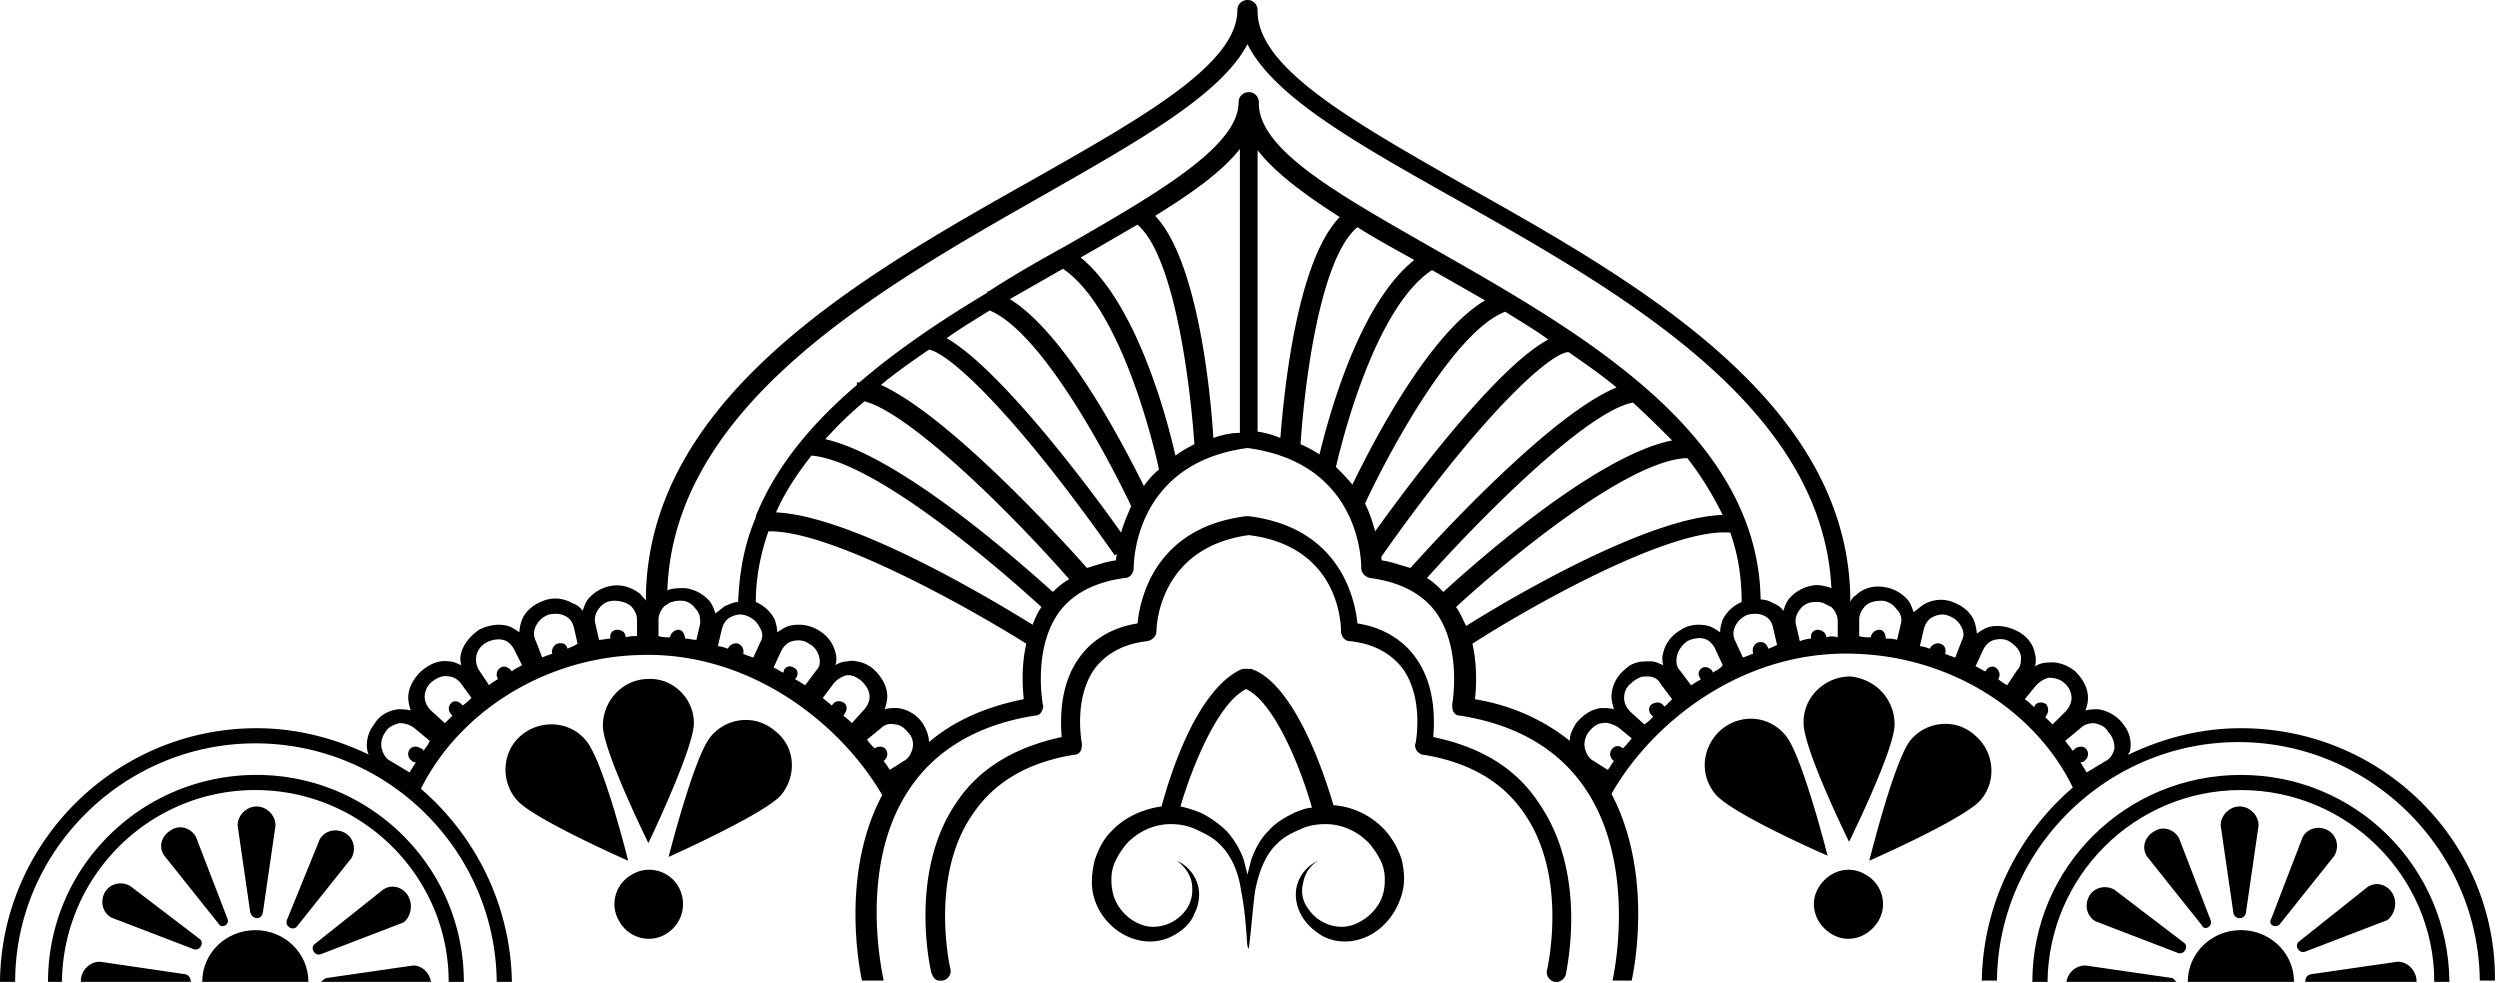 <svg xmlns="http://www.w3.org/2000/svg" width="356" height="140" fill="currentColor" viewBox="0 0 356 140">
  <path d="M222.995 138.742a1.62 1.62 0 0 1-1.08 1.078h-.54c-.72-.179-1.26-.898-1.08-1.617 0-.18 3.06-12.94-3.06-22.105-3.059-4.673-7.919-7.549-14.578-8.627-.36 0-.72-.359-.9-.539-.18-.359-.36-.719-.18-1.078 0 0 1.26-6.29-1.8-10.604-1.62-2.156-4.139-3.594-7.559-3.953-.72 0-1.26-.72-1.26-1.438 0-.54 0-12.041-13.138-13.659-12.959 1.797-13.139 13.3-13.139 13.659 0 .719-.54 1.258-1.26 1.438-3.419.359-5.939 1.797-7.559 3.953-3.059 4.314-1.8 10.604-1.8 10.604 0 .359 0 .719-.18 1.078a.99.99 0 0 1-.899.539c-6.66 1.078-11.519 3.954-14.579 8.627-6.119 8.985-3.06 21.925-3.06 21.925.18.719-.359 1.438-1.079 1.618h-.54c-.54 0-.9-.54-1.08-1.079-.18-.539-3.24-14.197 3.419-24.082 3.24-5.032 8.459-8.087 15.119-9.525-.18-2.336-.36-7.368 2.519-11.322 1.8-2.516 4.68-4.313 8.279-4.852.36-3.595 2.52-13.659 15.479-15.277h.36c12.958 1.618 15.118 11.682 15.478 15.276 3.6.54 6.479 2.337 8.279 4.853 2.88 3.954 2.7 8.986 2.52 11.322 6.839 1.438 11.878 4.493 15.118 9.525 7.019 10.244 3.78 23.723 3.78 24.262Z"/>
  <path d="M199.598 122.388c-.54-1.618-1.26-2.876-2.34-4.134-1.98-2.156-4.68-3.414-7.379-3.594-1.08-3.774-5.4-17.253-11.699-19.41h-1.26c-3.059 1.258-5.759 5.032-7.739 9.166-1.98 4.133-3.24 8.447-3.78 10.424-2.699.359-5.399 1.617-7.199 3.594-1.08 1.078-1.8 2.516-2.339 4.133-.36 1.618-.54 3.235-.18 4.853.719 3.055 3.239 5.751 6.479 6.47 1.62.359 3.239.179 4.679-.54 1.44-.718 2.7-1.797 3.24-3.234.72-1.438.9-3.056.36-4.493-.54-1.438-1.62-2.516-2.88-3.056 1.08.719 1.98 1.977 2.16 3.235.18 1.258 0 2.516-.72 3.595-1.44 2.156-4.139 3.055-6.299 2.336-2.16-.719-3.96-2.696-4.32-5.032-.18-1.078-.18-2.336.18-3.415.36-1.078 1.08-2.156 1.8-3.055 1.62-1.797 3.96-2.875 6.299-2.875 1.26 0 2.34.179 3.6.719 1.08.539 2.34 1.078 3.24 1.976 1.799 1.618 2.879 4.134 3.239 6.83.54 2.695.72 5.391.9 8.267v-1.079c0 .36 0 .719.18 1.079.36-2.696.54-5.572.9-8.267.54-2.696 1.44-5.212 3.24-6.83.899-.898 1.979-1.437 3.239-1.976 1.08-.54 2.34-.719 3.6-.719 2.34 0 4.679 1.078 6.299 2.875.72.899 1.44 1.977 1.8 3.055.36 1.079.36 2.337.18 3.415-.36 2.336-2.34 4.313-4.5 5.032-2.159.719-4.859-.18-6.299-2.336-.72-.899-1.08-2.337-.72-3.595.18-1.258.9-2.516 2.16-3.235-1.26.54-2.34 1.618-2.88 3.056-.54 1.437-.36 3.055.36 4.493.72 1.437 1.98 2.516 3.24 3.234 1.44.719 3.06.899 4.679.54 3.24-.719 5.58-3.415 6.48-6.47.54-1.797.36-3.415 0-5.032Zm-15.299-6.65c-1.44.719-2.699 1.438-3.779 2.696-1.08 1.078-1.8 2.516-2.34 3.954l-.54 2.156-.54-2.156a12.746 12.746 0 0 0-2.34-3.954 14.403 14.403 0 0 0-3.779-2.696c-.9-.359-1.98-.719-2.88-.898 1.44-5.033 5.22-14.737 9.359-16.714 4.14 1.977 7.919 11.681 9.359 16.893-.72 0-1.62.36-2.52.719Zm85.49-12.58c0 3.594-6.479 16.714-6.479 16.714s-6.659-13.479-6.479-17.074c0-3.594 3.059-6.47 6.659-6.47 3.6.36 6.299 3.236 6.299 6.83Zm-9.539 18.691s-13.678-5.931-16.018-8.807c-2.34-2.875-1.8-6.829.9-9.165 2.88-2.337 6.839-1.977 9.179.898 2.34 2.876 5.939 17.074 5.939 17.074Zm21.779-7.908c-2.34 2.696-15.839 8.626-15.839 8.626s3.6-14.557 5.94-17.252c2.34-2.696 6.479-3.056 9.179-.54 2.699 2.337 3.059 6.47.72 9.166Zm-14.579 17.253c-1.44 2.336-4.319 3.235-6.659 1.797s-3.24-4.313-1.8-6.65c1.44-2.336 4.32-3.234 6.66-1.797 2.339 1.258 3.239 4.314 1.799 6.65Z"/>
  <path d="M319.104 103.697c-5.759 0-11.159 1.438-16.018 3.774 0-.18 0-.18.18-.359.36-1.438 0-2.876-.9-3.954-.72-1.078-2.16-1.977-3.6-2.157-.54 0-1.259 0-1.799.18.18-.539.36-1.078.36-1.797 0-1.438-.72-2.696-1.8-3.774-1.08-.899-2.52-1.438-3.96-1.258-.54 0-1.26.18-1.8.539.18-.54.18-1.258 0-1.797-.18-1.258-1.079-2.516-2.519-3.235-1.44-.72-2.88-.899-4.14-.54-.54.18-1.08.54-1.62.9 0-.54-.18-1.259-.36-1.798-.54-1.258-1.619-2.157-3.059-2.696-1.44-.539-2.88-.36-4.14.36-.54.36-.9.719-1.44 1.078-.18-.54-.36-1.078-.72-1.617a5.559 5.559 0 0 0-3.599-1.977c-1.44-.18-2.88.18-3.96 1.258-.36.18-.54.539-.72.898 0-28.395-30.236-45.468-54.533-59.127-16.019-9.165-30.057-16.893-29.877-25.16 0-.72-.54-1.438-1.44-1.438-.72 0-1.44.54-1.44 1.438 0 7.728-13.498 15.276-29.337 24.262C122.566 39.358 91.97 56.79 91.97 85.546c-.18-.36-.54-.54-.72-.899-1.08-.899-2.52-1.438-3.96-1.258-1.44.18-2.7.898-3.6 1.977-.36.539-.54 1.078-.72 1.617a2.8 2.8 0 0 0-1.44-1.078c-1.259-.719-2.699-.899-4.139-.36-1.44.54-2.52 1.438-3.06 2.696-.18.54-.36 1.079-.36 1.797-.54-.359-1.08-.718-1.62-.898-1.259-.36-2.699-.18-4.139.54-1.26.898-2.16 1.976-2.52 3.234-.18.54-.18 1.258 0 1.797-.54-.18-1.08-.539-1.8-.539-1.439-.18-2.699.36-3.959 1.438-1.08 1.078-1.8 2.336-1.8 3.774 0 .539.18 1.258.36 1.797-.54-.18-1.26-.18-1.8-.18-1.44.18-2.7.899-3.419 2.157-.9 1.078-1.26 2.696-.9 3.954 0 .179.18.359.18.359-4.86-2.336-10.259-3.774-16.018-3.774C16.558 103.697.18 119.872 0 139.82h2.16c0-18.69 15.478-33.966 34.196-33.966 18.898 0 34.196 15.276 34.376 33.966h2.16c-.18-10.962-5.22-20.847-12.959-27.497 5.58-11.142 17.818-18.69 31.137-19.05 15.658-.539 28.617 9.705 34.556 19.949-5.759 10.783-3.42 23.903-2.88 26.419h3.06v-.18c0-.18-3.78-15.815 3.599-26.958 3.78-5.751 9.899-9.345 17.998-10.603.36 0 .72-.18.9-.539.18-.36.36-.719.18-1.079 0-.179-1.44-7.907 2.34-13.119 1.98-2.696 5.219-4.313 9.359-4.852.72 0 1.26-.72 1.26-1.438 0-.54 0-14.917 16.198-17.073 16.198 2.156 16.198 16.354 16.198 17.073 0 .719.54 1.258 1.26 1.438 4.14.539 7.379 2.156 9.359 4.852 3.78 5.212 2.34 13.119 2.34 13.119 0 .36 0 .719.18 1.079a.99.99 0 0 0 .9.539c8.099 1.258 14.218 4.852 17.998 10.603 7.379 11.143 3.779 26.958 3.779 26.958v.18h2.7c.54-2.516 2.88-15.636-2.88-26.599 5.94-10.423 18.898-20.487 34.556-19.948 13.499.36 25.737 7.907 31.137 19.05-7.739 6.649-12.779 16.534-12.959 27.497h2.16c.18-18.691 15.658-33.967 34.376-33.967 18.718 0 34.196 15.276 34.376 33.967h2.16c.18-19.769-16.018-35.944-36.176-35.944Zm-258.81 3.235c0-.18-.18-.359-.36-.359-.54-.36-1.26-.36-1.62.179-.36.539-.18 1.258.36 1.618.18.179.36.179.54.179-.36.54-.54.899-.9 1.438l-2.7-1.617c-.72-.36-1.08-1.079-1.26-1.797-.18-.719 0-1.618.54-2.337.36-.719 1.26-1.078 1.98-1.258.72 0 1.44.18 2.16.719l2.16 1.797c-.18.539-.54.899-.9 1.438Zm5.579-6.47c-.54-.719-1.26-.719-1.62-.359-.36.359-.54 1.078 0 1.617l.18.18-1.08 1.078-1.98-1.797c-.54-.539-.9-1.258-.9-1.977 0-.719.36-1.617 1.08-2.156.72-.54 1.44-.9 2.34-.72.72 0 1.44.54 1.8 1.079l1.44 1.977c-.36.36-.72.719-1.26 1.078Zm7.019-4.852c-.36-.54-1.08-.899-1.62-.54-.54.36-.72 1.079-.36 1.618-.54.36-.9.54-1.26.899l-1.44-2.157c-.36-.54-.54-1.438-.36-2.157a2.86 2.86 0 0 1 1.44-1.797c.72-.36 1.62-.539 2.34-.36.72.18 1.26.72 1.62 1.439l1.08 2.156c-.54.36-1.08.54-1.44.899Zm7.919-3.235c0-.18 0-.18 0 0-.18-.719-.72-.899-1.44-.719-.54.18-.9.899-.72 1.438-.54.18-1.08.36-1.44.539l-.9-2.337c-.36-.718-.36-1.437 0-2.156.36-.719.9-1.258 1.8-1.618.9-.18 1.62-.18 2.34.18.72.36 1.08.899 1.26 1.618l.54 2.336c-.54.36-1.08.54-1.44.719Zm8.279-1.618c0-.719-.54-1.078-1.26-1.078-.54 0-1.08.54-.9 1.258-.54 0-1.08.18-1.62.18l-.54-2.337c-.18-.718 0-1.437.54-2.156.54-.719 1.26-1.078 2.16-1.078.72 0 1.62.18 2.34.718.54.54.9 1.258.9 1.977v2.337c-.54 0-1.08 0-1.62.18Zm10.619-1.977-.54 2.337c-.54 0-1.08-.18-1.62-.18 0-.54-.36-1.258-.9-1.258s-1.08.36-1.26 1.078c-.54 0-1.08 0-1.62-.18v-2.336c0-.719.36-1.437.9-1.977.36-.18.72-.539 1.08-.539.36-.18.9-.18 1.26-.18.9 0 1.62.54 1.98 1.079.72.719.72 1.438.72 2.157Zm8.639 2.516-1.08 2.337c-.54-.18-1.08-.36-1.44-.54.18-.538-.18-1.257-.72-1.437-.54-.18-1.26.18-1.44.719-.54-.18-1.08-.36-1.439-.36l.539-2.336c.18-.719.54-1.438 1.26-1.797.72-.36 1.44-.54 2.34-.18.9.36 1.44.899 1.8 1.618.36.539.54 1.258.18 1.977Zm7.919 4.134-1.62 2.157c-.54-.36-.9-.54-1.44-.899l.18-.18c.36-.539.18-1.258-.36-1.437-.54-.36-1.26-.18-1.44.539v.18c-.539-.18-.899-.54-1.439-.72l1.08-2.336c.359-.719.899-1.258 1.619-1.438.72-.18 1.62-.18 2.34.36.72.36 1.26 1.078 1.44 1.797.18.719.18 1.438-.36 1.977Zm5.039 7.548c-.36-.359-.72-.719-1.259-1.078 0 0 .179 0 .179-.18.36-.539.54-1.078 0-1.617-.539-.36-1.259-.36-1.619.179l-.18.18c-.36-.359-.9-.719-1.26-1.078l1.62-2.157c.54-.539 1.08-.898 1.799-1.078.36 0 .72 0 1.08.18.36.18.72.36 1.08.719.54.539 1.08 1.257 1.08 2.156 0 .719-.36 1.438-.9 1.977l-1.62 1.797Zm8.639 3.595c-.18.718-.54 1.437-1.259 1.797l-1.98 1.258c-.36-.539-.54-.899-.9-1.258.54-.36.72-1.079.36-1.618-.36-.539-1.08-.539-1.62-.179-.36-.36-.72-.719-1.08-1.258l1.98-1.618a2.033 2.033 0 0 1 1.98-.539c.72 0 1.44.539 1.979 1.258.54.539.72 1.438.54 2.157Zm15.839-7.01c-5.4 1.079-9.899 3.056-13.499 6.111 0-.899-.36-1.797-.9-2.696-.9-1.258-2.16-1.977-3.599-2.156-.54 0-1.26 0-1.8.179.18-.539.36-1.258.36-1.797 0-1.438-.72-2.696-1.8-3.774-.54-.54-1.26-.899-1.8-1.078-.72-.18-1.44-.36-1.98-.18-.54 0-1.259.18-1.799.54a3.06 3.06 0 0 0 0-1.798c-.36-1.438-1.26-2.516-2.52-3.235-1.26-.719-2.7-.898-4.14-.54-.54.18-1.08.54-1.619.9 0-.54-.18-1.258-.36-1.798-.54-1.078-1.44-1.977-2.7-2.516 0-3.594.72-7.009 1.8-10.064 8.999-.18 28.976 11.143 36.716 15.995-.72 3.235-.54 6.11-.36 7.907Zm1.259-10.603c-4.679-2.875-25.197-15.456-36.535-15.995 1.259-2.875 3.059-5.57 5.039-8.087 8.819.719 26.097 15.456 32.756 21.566-.54.719-.9 1.618-1.26 2.516Zm2.88-4.672c-3.239-2.876-21.237-19.23-32.396-21.746a53.464 53.464 0 0 1 5.579-5.392c6.299 1.618 20.338 15.276 29.157 25.34-.72.36-1.62 1.079-2.34 1.797Zm8.999-4.493c-1.44.18-2.88.718-4.139 1.078-3.96-4.493-19.798-21.746-29.337-26.06 2.16-1.796 4.499-3.414 6.839-5.031 2.88.539 12.059 8.806 26.457 29.294l.36-.18c-.18.36-.18.719-.18.899Zm.72-3.954c-4.679-6.65-17.278-23.363-24.837-27.677 1.98-1.437 4.139-2.696 6.119-3.953 7.379 3.055 16.738 20.667 20.158 27.856-.54 1.258-1.08 2.516-1.44 3.774Zm3.24-6.65c-2.88-5.75-10.979-21.566-19.078-26.598l7.559-4.313c8.279 5.571 12.959 25.16 13.678 28.575-.899.719-1.619 1.617-2.159 2.336Zm4.499-4.313c-1.26-5.571-5.579-21.746-13.498-28.216 2.879-1.617 5.579-3.234 8.099-4.672 5.399 4.672 7.559 23.363 8.099 31.27-1.08.54-1.98 1.079-2.7 1.618Zm5.4-2.516c-.36-6.11-2.16-25.16-8.279-31.63 5.219-3.235 9.538-6.29 12.058-9.525v40.436c-1.44 0-2.7.36-3.779.719Zm6.299-.899V21.386c2.52 3.235 6.659 6.29 11.699 9.525-6.12 6.29-7.92 24.801-8.459 31.451-.9-.36-1.98-.719-3.24-.899Zm8.819 3.235c-.9-.539-1.8-1.078-2.7-1.437.54-8.267 2.7-26.419 8.099-30.912 2.52 1.618 5.22 3.055 8.099 4.673-7.739 6.11-12.058 21.746-13.498 27.676Zm4.679 4.314c-.72-.899-1.439-1.618-2.339-2.516 1.079-4.673 5.759-22.825 13.678-28.036l7.559 4.313c-7.919 4.672-15.838 19.948-18.898 26.239Zm1.8 2.695c3.6-7.727 12.779-24.621 19.978-27.317 1.98 1.258 4.139 2.516 6.119 3.954-7.379 3.954-19.618 20.308-24.657 27.317-.36-1.258-.72-2.516-1.44-3.954Zm2.34 8.088v-.54c14.938-21.206 24.297-29.114 26.637-29.114 2.34 1.618 4.679 3.235 6.839 5.032-9.179 3.774-24.837 20.668-29.337 25.7-1.439-.36-2.699-.899-4.139-1.078Zm8.819 4.492c-.72-.718-1.44-1.437-2.34-1.976 9.179-10.244 23.218-23.903 29.337-24.981 1.98 1.797 3.779 3.594 5.579 5.391-10.979 2.157-28.437 17.792-32.576 21.566Zm1.8 2.157c7.019-6.47 24.477-21.027 32.936-21.207 1.98 2.517 3.6 5.212 5.039 8.088-10.978.36-31.136 12.4-36.535 15.815-.54-1.078-.9-1.977-1.44-2.696Zm23.757 20.129c-.54-.54-1.26-.36-1.62.179-.36.539-.18 1.258.36 1.618-.36.359-.54.898-.9 1.258l-1.98-1.258c-.719-.36-1.079-1.079-1.259-1.797-.18-.719 0-1.618.54-2.337.54-.719 1.259-1.258 1.979-1.258.72-.18 1.44.18 2.16.539l1.98 1.618c-.54.719-.9 1.078-1.26 1.438Zm5.939-5.931s0-.18-.18-.18c-.36-.539-1.08-.539-1.619-.18-.54.36-.54 1.079 0 1.618l.18.18c-.36.359-.72.718-1.26 1.078l-1.98-1.797c-.54-.539-.9-1.258-.9-1.977 0-.899.36-1.618 1.08-2.157.36-.36.72-.539 1.08-.719.36-.18.72-.18 1.26-.18.72 0 1.439.36 1.799 1.079l1.62 2.157-1.08 1.078Zm6.84-4.852v-.18c-.36-.54-.9-.72-1.44-.54-.54.36-.72.9-.36 1.438 0 .18.18.18.18.18-.54.36-.9.54-1.44.899l-1.62-2.157c-.54-.54-.54-1.438-.36-2.157.18-.718.72-1.437 1.44-1.977.72-.359 1.62-.539 2.34-.359.72.18 1.26.719 1.62 1.438l1.079 2.336c-.36.54-.899.719-1.439 1.079Zm1.439-7.549c-.18.54-.36 1.079-.36 1.797-.539-.359-1.079-.718-1.619-.898-1.44-.36-2.88-.18-3.96.54-1.26.718-2.16 1.796-2.52 3.234-.18.54-.18 1.258 0 1.797-.54-.18-1.08-.539-1.799-.539-.72 0-1.44 0-1.98.18-.72.18-1.26.539-1.8 1.078-1.08.899-1.8 2.336-1.8 3.774 0 .54.18 1.258.36 1.797-.54-.179-1.26-.179-1.8-.179-1.439.179-2.519.898-3.599 2.156-.54.899-.9 1.618-.9 2.516-3.6-2.875-8.099-5.032-13.499-5.93.18-1.618.36-4.673-.36-7.908 8.1-5.212 28.077-16.534 36.716-15.815 1.08 3.055 1.62 6.29 1.62 9.884-1.26.54-2.16 1.438-2.7 2.516Zm6.48 4.134c-.18-.719-.72-1.079-1.44-.899-.54.18-.9.899-.72 1.438v.18c-.54.18-.9.36-1.44.539l-1.08-2.337c-.36-.718-.36-1.437 0-2.156.36-.719.9-1.258 1.8-1.618.9-.18 1.62-.18 2.34.18.72.36 1.08.899 1.26 1.797l.54 2.337c-.36.18-.72.36-1.26.539Zm2.879-7.01c-.36.54-.54 1.08-.72 1.618a2.797 2.797 0 0 0-1.439-1.078c-.54-.36-1.26-.54-1.8-.54-.36-23.722-25.737-38.1-46.255-49.78-13.498-7.729-25.377-14.199-25.197-21.028 0-.719-.54-1.438-1.44-1.438-.72 0-1.44.54-1.44 1.438 0 6.29-11.519 12.94-24.657 20.488-3.6 1.977-7.379 4.133-10.979 6.47h-.18v.18c-6.299 3.773-12.778 8.087-18.178 12.76h-.36v.359c-6.299 5.391-11.518 11.502-14.398 18.69v.18c-1.62 3.774-2.34 7.728-2.52 12.041-.72 0-1.26.36-1.8.54-.54.359-.9.718-1.439 1.078-.18-.54-.36-1.079-.72-1.618a5.564 5.564 0 0 0-3.6-1.977c-.72 0-1.44 0-2.16.18-.18 0-.36.18-.36.18.9-26.419 30.057-42.953 53.454-56.252C162.342 19.95 173.86 13.48 177.64 6.29c3.78 7.548 15.658 14.198 30.057 22.285 23.217 13.12 51.834 29.294 53.094 55.173-.18 0-.36-.18-.54-.18-.72-.179-1.44-.359-2.16-.179-1.26.18-2.52.898-3.42 1.977Zm5.4 5.392c0-.539-.54-1.078-1.26-1.078-.54 0-1.08.54-.9 1.258-.54 0-1.08.18-1.62.36l-.54-2.337c-.18-.719 0-1.438.54-2.156.54-.72 1.26-1.079 2.16-1.079.54 0 .9 0 1.26.18l1.08.54c.54.538.9 1.257.9 1.976v2.336c-.54-.18-1.08-.18-1.62 0Zm10.619-1.977-.54 2.337c-.54-.18-1.08-.18-1.62-.18 0-.719-.36-1.258-.9-1.258s-1.08.36-1.26 1.078c-.54 0-1.08 0-1.62-.18v-2.336c0-.719.36-1.437.9-1.977.54-.539 1.44-.718 2.34-.718.72 0 1.62.539 1.98 1.078.72.719.9 1.438.72 2.157Zm8.639 2.516-.9 2.337c-.54-.18-1.08-.36-1.44-.54.18-.538 0-1.257-.72-1.437-.54-.18-1.26.18-1.44.719-.54-.18-1.08-.36-1.44-.36l.54-2.336c.18-.719.54-1.438 1.26-1.797.72-.36 1.44-.54 2.34-.18.9.36 1.44.899 1.8 1.618.36.719.36 1.258 0 1.977Zm7.919 4.134-1.44 2.157c-.54-.36-.9-.54-1.26-.899.36-.54.18-1.258-.36-1.617-.54-.36-1.26 0-1.44.539-.54-.18-.9-.54-1.44-.72l1.08-2.335c.36-.72.9-1.259 1.62-1.438.72-.18 1.62-.18 2.34.36.72.538 1.26 1.078 1.44 1.976 0 .719 0 1.438-.54 1.977Zm5.039 7.728-1.08-1.078s.18 0 .18-.18c.36-.539.36-1.078 0-1.618-.54-.359-1.26-.359-1.62.18 0 0 0 .18-.18.18-.36-.36-.719-.719-1.259-1.078l1.619-1.977c.54-.54 1.08-.899 1.8-1.079.72 0 1.62.18 2.16.72.72.538 1.08 1.437 1.08 2.156 0 .719-.36 1.438-.9 1.977l-1.8 1.797Zm8.819 3.415c-.18.718-.54 1.437-1.26 1.797l-2.699 1.617c-.36-.539-.54-.898-.9-1.438.18 0 .36 0 .54-.179.54-.36.72-1.079.36-1.618-.36-.539-1.08-.539-1.62-.179l-.36.359c-.36-.539-.72-.899-1.08-1.438l2.16-1.797c.54-.539 1.26-.719 1.979-.719.9.18 1.62.539 1.98 1.258.72.719.9 1.618.9 2.337Z"/>
  <path d="M348.801 139.82h-2.16c0-15.096-12.419-27.317-27.537-27.317-15.118 0-27.357 12.221-27.537 27.317h-2.16c0-16.354 13.319-29.473 29.697-29.473s29.517 13.119 29.697 29.473Z"/>
  <path d="M326.663 139.82h-15.118c0-4.133 3.42-7.368 7.559-7.368 4.14 0 7.559 3.235 7.559 7.368Zm-6.839-9.884 1.8-12.401c0-1.437-1.26-2.695-2.7-2.695-1.44 0-2.699 1.258-2.699 2.695l1.799 12.401a.905.905 0 0 0 1.8 0Zm-5.039 1.078-4.5-11.682c-.72-1.258-2.34-1.797-3.599-.898-1.26.719-1.8 2.336-.9 3.594l7.739 9.705c.36.899 1.62.18 1.26-.719Zm-13.679-4.313c-1.26-.719-2.88-.36-3.599.898-.72 1.258-.36 2.876.899 3.595l11.699 4.493c.9.359 1.62-.899.9-1.438l-9.899-7.548Zm39.595.539c-.72-1.258-2.34-1.797-3.599-.899l-9.719 7.728c-.72.539 0 1.798.9 1.438l11.698-4.493c1.08-.898 1.44-2.516.72-3.774Zm-16.017 4.313 7.739-9.704c.72-1.258.36-2.876-.9-3.595-1.26-.719-2.88-.359-3.6.899l-4.499 11.681c-.54.899.72 1.438 1.26.719Zm19.437 8.267c0-.179 0 0 0 0 0-1.617-1.259-2.875-2.699-2.875l-12.419 1.797c-.54.18-.72.539-.72 1.078h15.838Zm-34.196 0h-15.658a2.723 2.723 0 0 1 2.699-2.336l12.419 1.797.54.539ZM98.81 102.978c0 3.595-6.48 17.073-6.48 17.073s-6.48-13.119-6.48-16.713c0-3.595 2.88-6.65 6.48-6.65 3.42-.18 6.48 2.696 6.48 6.29Zm12.417 10.244c-2.34 2.696-16.018 8.806-16.018 8.806s3.6-14.197 5.939-17.073c2.34-2.875 6.48-3.235 9.179-.898 2.88 2.156 3.24 6.29.9 9.165Zm-21.777 9.345s-13.498-5.93-15.838-8.626c-2.34-2.696-2.16-6.829.54-9.166 2.7-2.336 6.84-2.156 9.179.54 2.52 2.695 6.12 17.252 6.12 17.252Zm5.4 10.424c-2.34 1.438-5.4.539-6.66-1.797-1.44-2.336-.54-5.392 1.8-6.65 2.34-1.437 5.4-.539 6.66 1.797 1.26 2.337.54 5.212-1.8 6.65Zm-28.798 6.829h-2.16c0-15.096-12.418-27.317-27.536-27.317-15.119 0-27.357 12.221-27.537 27.317h-1.98c0-16.354 13.318-29.473 29.697-29.473 16.198 0 29.516 13.119 29.516 29.473Z"/>
  <path d="M43.915 139.82H28.797c0-4.133 3.42-7.368 7.559-7.368 4.14 0 7.56 3.235 7.56 7.368Zm-6.48-9.884 1.8-12.401c0-1.437-1.26-2.695-2.7-2.695-1.44 0-2.7 1.258-2.7 2.695l1.8 12.401c.36 1.078 1.62 1.078 1.8 0Zm4.86 1.977 7.74-9.705c.72-1.258.36-2.876-.9-3.594-1.26-.719-2.88-.36-3.6.898l-4.68 11.502c-.36.899.9 1.618 1.44.899Zm15.839-4.314c-.72-1.258-2.34-1.797-3.6-.898l-9.719 7.728c-.72.539 0 1.797.9 1.437l11.699-4.492c1.08-.719 1.44-2.517.72-3.775Zm-39.596-1.437c-1.26-.719-2.88-.36-3.6.898-.72 1.258-.36 2.876.9 3.595l11.699 4.493c.9.359 1.62-.899.9-1.438l-9.9-7.548Zm13.858 4.672-4.5-11.681c-.72-1.258-2.34-1.797-3.599-.899-1.26.719-1.8 2.337-.9 3.595l7.74 9.704c.36.719 1.619.18 1.259-.719Zm-5.219 8.986H11.519v-.179c0-1.438 1.26-2.696 2.7-2.696l12.238 1.797c.54.18.72.719.72 1.078Zm34.196 0H45.715c.18-.179.36-.359.72-.539l12.418-1.797c1.26 0 2.34 1.078 2.52 2.336Z"/>
</svg>
